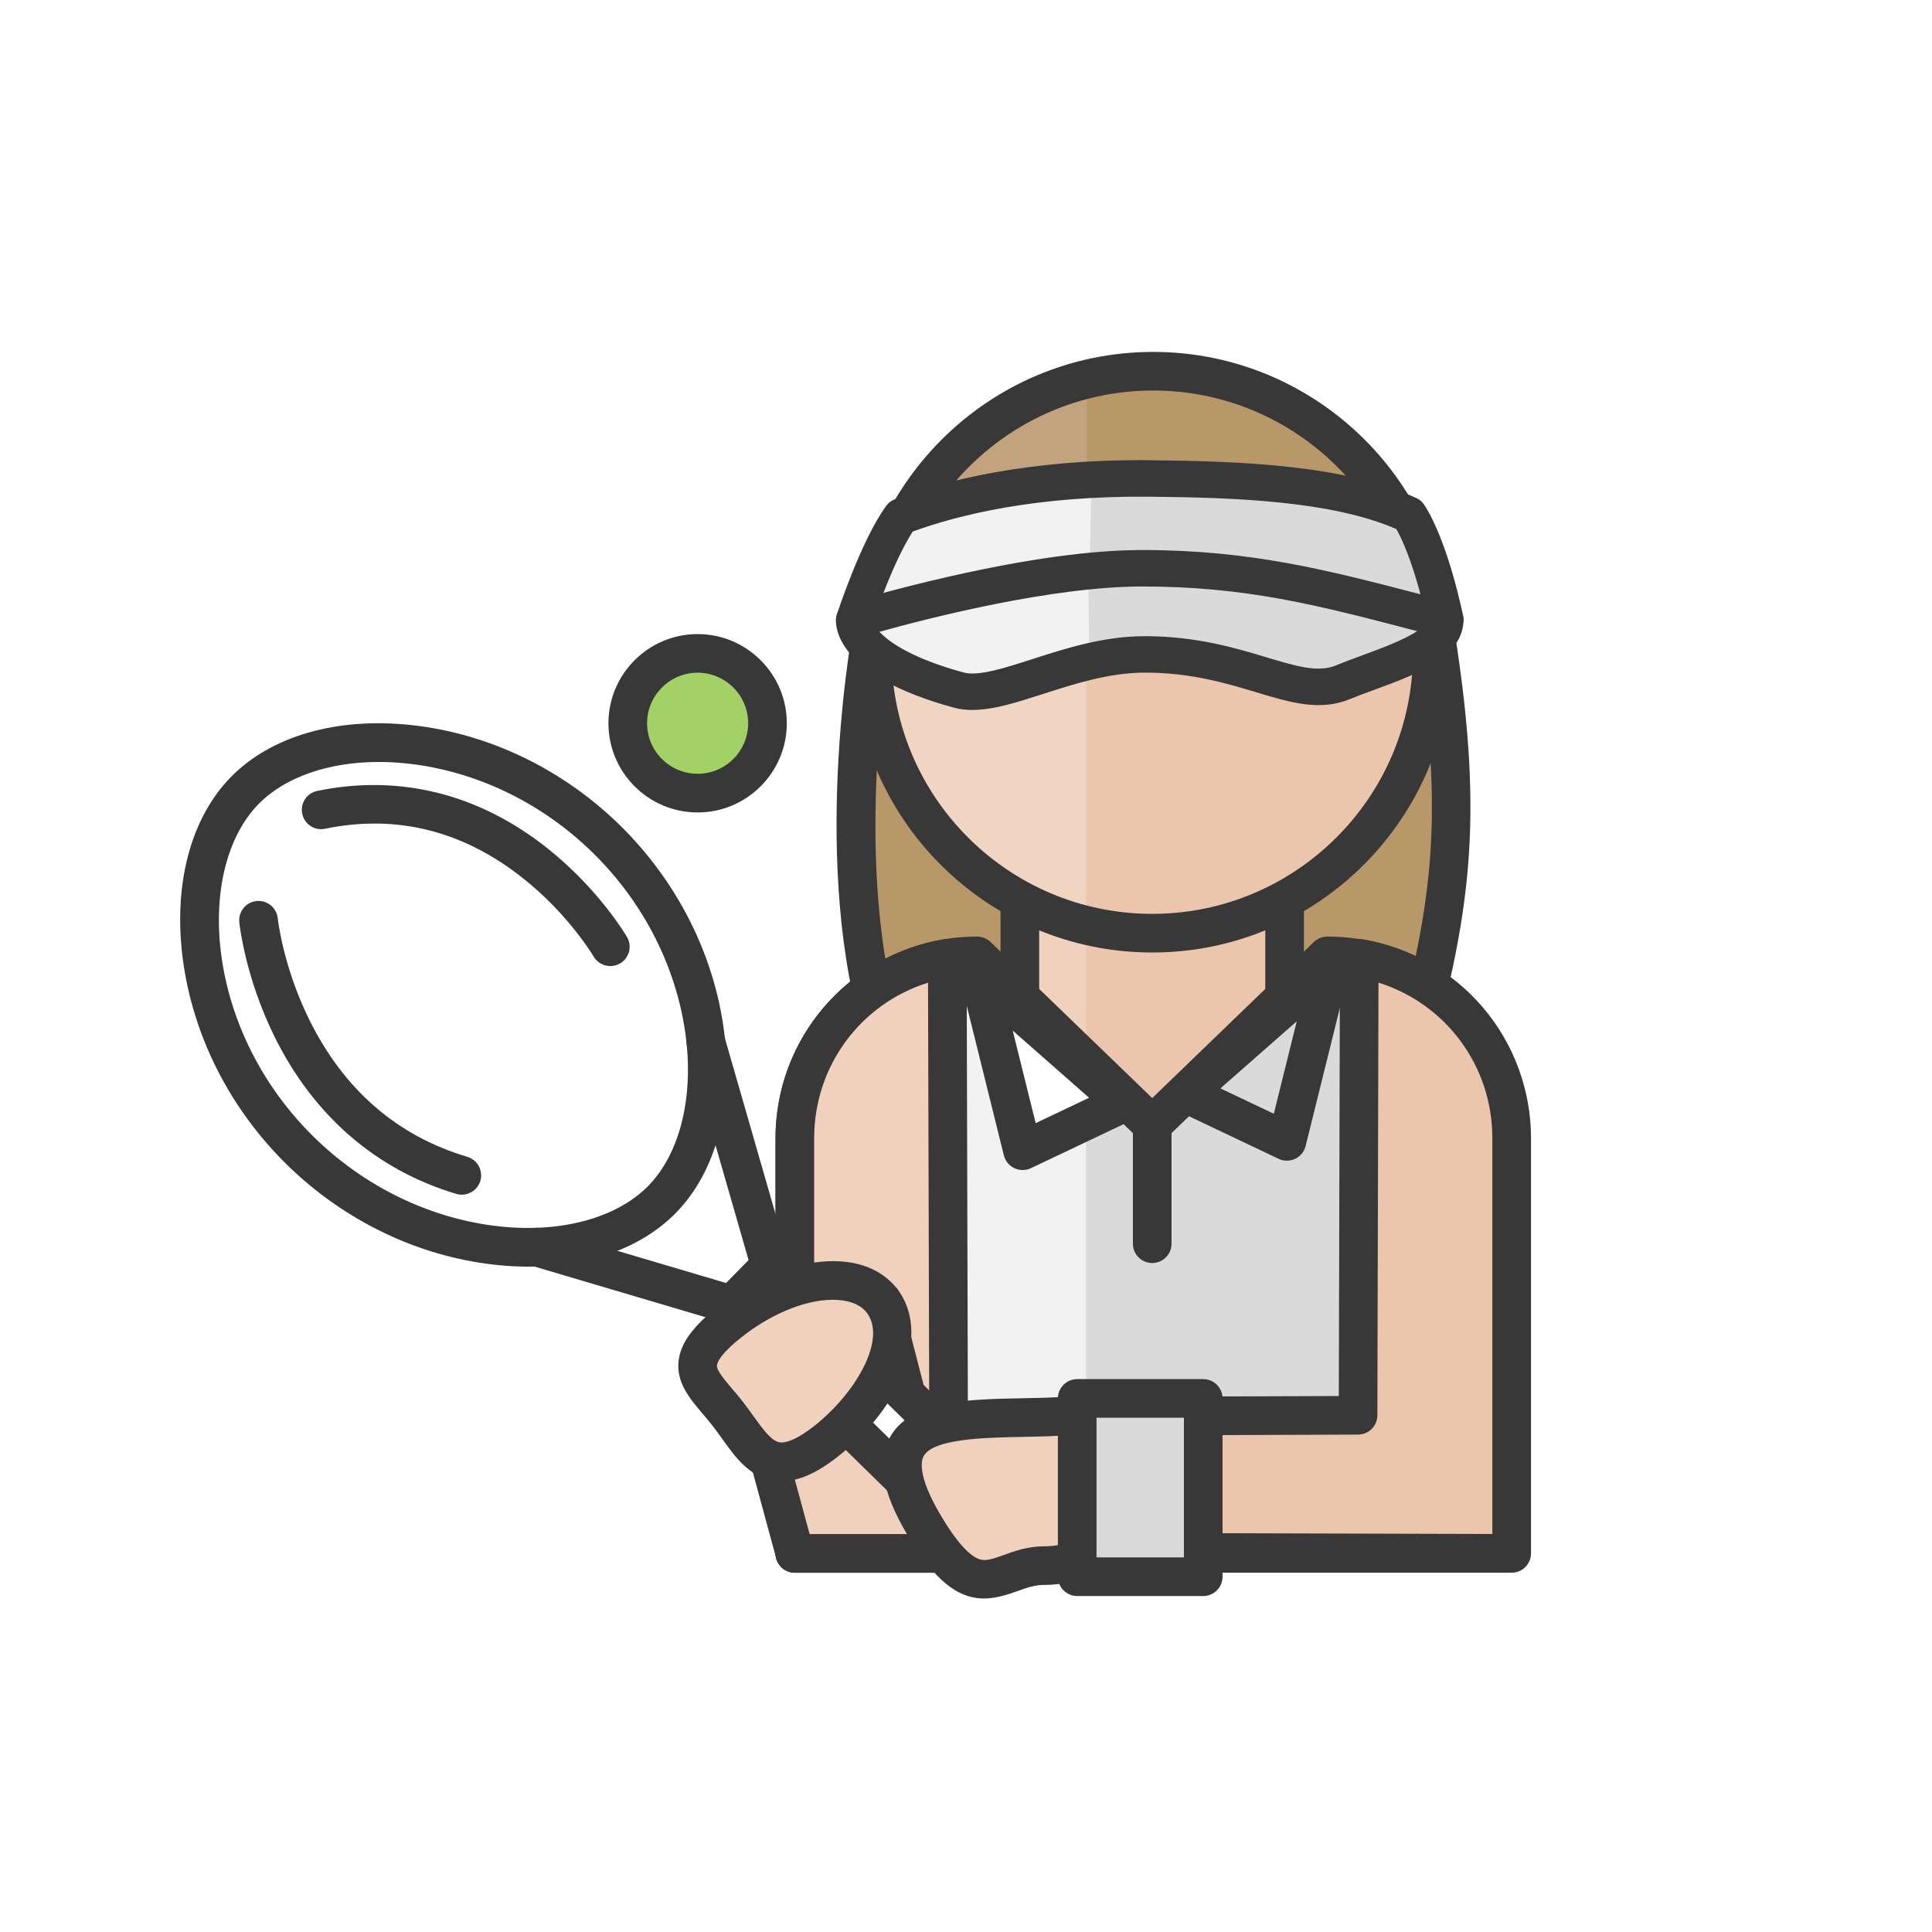 <?xml version="1.0" encoding="UTF-8"?>
<svg id="Ebene_2" data-name="Ebene 2" xmlns="http://www.w3.org/2000/svg" viewBox="0 0 800 800">
  <defs>
    <style>
      .cls-1 {
        fill: #f0d1bd;
      }

      .cls-2 {
        fill: #c3a37d;
      }

      .cls-3 {
        fill: #dadada;
      }

      .cls-4 {
        fill: #fff;
      }

      .cls-5 {
        fill: #b89769;
      }

      .cls-6 {
        fill: #a3d165;
      }

      .cls-7 {
        fill: #ecc5ad;
      }

      .cls-8 {
        fill: #f1d5c3;
      }

      .cls-9 {
        fill: #383838;
      }

      .cls-10 {
        fill: #f2f2f2;
      }
    </style>
  </defs>
  <g id="background">
    <rect id="background-2" data-name="background" class="cls-4" width="800" height="800"/>
  </g>
  <g id="illustration">
    <g>
      <path class="cls-5" d="M362.02,255.83s88.08-39.91,231.05-1.19c13.82,81.78,8.39,118.43-8.46,181.67-25.74,44.3-203.5,47.95-220.46-12.9-20.5-73.57-2.14-167.58-2.14-167.58Z"/>
      <path class="cls-9" d="M477.7,477.36c-11.85,0-23.69-.72-35.02-2.17-48.41-6.2-79.04-23.83-86.23-49.64-20.77-74.54-3.05-167.34-2.28-171.26.5-2.54,2.19-4.68,4.55-5.75.94-.43,23.58-10.53,64.19-15.76,37.12-4.78,97.13-6.21,172.25,14.14,3.01.82,5.28,3.31,5.8,6.39,14.24,84.23,7.98,122.78-8.61,185.06-.18.69-.46,1.35-.81,1.96-5.89,10.13-21.1,23.88-60.14,31.88-16.69,3.42-35.21,5.16-53.69,5.16ZM369.12,261.6c-3.18,18.94-14.58,97.5,2.74,159.66,5.2,18.67,32.44,32.9,72.85,38.07,10.94,1.4,22.11,2.06,33.11,2.06,45.68,0,88.39-11.37,99.36-28.26,15.78-59.39,21.45-94.63,8.84-172.08-69.87-18.17-125.56-16.88-160.28-12.5-29.25,3.7-48.82,10.13-56.62,13.05Z"/>
    </g>
    <g id="neck">
      <rect class="cls-7" x="422.3" y="372.32" width="109.63" height="112.05"/>
      <rect class="cls-1" x="422.3" y="372.32" width="27.41" height="112.05"/>
      <path class="cls-9" d="M531.93,492.37h-109.63c-4.42,0-8-3.58-8-8v-112.05c0-4.42,3.58-8,8-8h109.63c4.42,0,8,3.58,8,8v112.05c0,4.42-3.58,8-8,8ZM430.3,476.37h93.63v-96.05h-93.63v96.05Z"/>
    </g>
    <g>
      <path class="cls-3" d="M549.62,395.81l-72.51,70.01-72.51-70.01c-41.68,0-75.47,33.79-75.47,75.47v171.94h295.96v-171.94c0-41.68-33.79-75.47-75.47-75.47Z"/>
      <path class="cls-10" d="M449.71,439.36l-45.1-43.54c-41.68,0-75.47,33.79-75.47,75.47v171.94h120.57v-203.87Z"/>
      <path class="cls-9" d="M625.09,651.22h-295.96c-4.42,0-8-3.58-8-8v-171.94c0-46.03,37.45-83.47,83.47-83.47,2.07,0,4.07.8,5.56,2.24l66.95,64.64,66.95-64.64c1.49-1.44,3.48-2.24,5.56-2.24,46.03,0,83.47,37.45,83.47,83.47v171.94c0,4.42-3.58,8-8,8ZM337.13,635.22h279.96v-163.94c0-36.15-28.57-65.75-64.32-67.4l-70.11,67.69c-3.1,3-8.01,2.99-11.11,0l-70.11-67.69c-35.75,1.65-64.32,31.25-64.32,67.4v163.94Z"/>
    </g>
    <g id="right_sleeve" data-name="right sleeve">
      <g>
        <path class="cls-7" d="M437.91,642.68l124.24.36,63.8.18v-171.93c0-37.48-27.31-68.58-63.12-74.47l-.49,189.22-123.43.44-1,56.2Z"/>
        <path class="cls-9" d="M625.95,651.22h-.02l-188.04-.54c-2.14,0-4.19-.87-5.69-2.4-1.5-1.53-2.32-3.6-2.28-5.74l1-56.2c.08-4.35,3.62-7.84,7.97-7.86l115.48-.42.47-181.27c0-2.35,1.04-4.57,2.83-6.08,1.79-1.52,4.15-2.17,6.47-1.79,19.3,3.17,36.97,13.15,49.76,28.08,12.93,15.1,20.06,34.38,20.06,54.29v171.93c0,2.13-.85,4.16-2.35,5.67-1.5,1.5-3.53,2.33-5.65,2.33ZM446.05,634.7l171.9.49v-163.91c0-29.97-19.34-55.7-47.15-64.38l-.46,179.15c-.01,4.4-3.57,7.96-7.97,7.98l-115.6.42-.72,40.25Z"/>
      </g>
    </g>
    <g id="arm">
      <path class="cls-1" d="M392.93,643.22h-63.8v-171.93c0-37.48,27.31-68.58,63.12-74.47l.68,246.4Z"/>
      <path class="cls-9" d="M392.93,651.22h-63.8c-4.42,0-8-3.58-8-8v-171.93c0-19.91,7.12-39.19,20.06-54.29,12.79-14.93,30.46-24.9,49.77-28.08,2.31-.38,4.68.27,6.47,1.79,1.79,1.52,2.82,3.74,2.83,6.08l.68,246.4c0,2.13-.83,4.17-2.34,5.67-1.5,1.5-3.54,2.35-5.66,2.35ZM337.13,635.22h47.78l-.63-228.31c-27.81,8.68-47.15,34.41-47.15,64.38v163.93Z"/>
    </g>
    <g id="head">
      <circle class="cls-7" cx="477.11" cy="270.45" r="115.95" transform="translate(-51.49 416.58) rotate(-45)"/>
      <path class="cls-8" d="M361.16,270.45c0-54.6,37.73-100.38,88.55-112.7,0,106.05,0,130,0,225.39-50.81-12.31-88.55-58.1-88.55-112.7Z"/>
      <path class="cls-9" d="M477.11,394.41c-68.35,0-123.95-55.61-123.95-123.95s55.61-123.96,123.95-123.96,123.96,55.61,123.96,123.96-55.61,123.95-123.96,123.95ZM477.11,162.5c-59.53,0-107.95,48.43-107.95,107.96s48.43,107.95,107.95,107.95,107.96-48.43,107.96-107.95-48.43-107.96-107.96-107.96Z"/>
    </g>
    <g id="t-shirt_neck" data-name="t-shirt neck">
      <g>
        <polygon class="cls-4" points="405.43 403.89 423.44 476.49 465.37 456.57 405.43 403.89"/>
        <path class="cls-9" d="M423.44,484.49c-1.17,0-2.34-.26-3.42-.77-2.17-1.03-3.76-2.97-4.34-5.3l-18.01-72.61c-.84-3.4.62-6.94,3.61-8.76,2.99-1.82,6.81-1.48,9.44.83l59.94,52.68c2.02,1.78,3.01,4.45,2.64,7.12-.37,2.67-2.06,4.96-4.49,6.12l-41.93,19.92c-1.09.52-2.26.77-3.43.77ZM419.35,426.77l9.5,38.3,22.12-10.51-31.61-27.79Z"/>
      </g>
      <g>
        <polygon class="cls-3" points="550.87 400 532.86 472.61 490.93 452.68 550.87 400"/>
        <path class="cls-9" d="M532.86,480.61c-1.17,0-2.35-.26-3.43-.77l-41.93-19.92c-2.43-1.15-4.12-3.45-4.49-6.12-.37-2.66.62-5.34,2.64-7.12l59.94-52.68c2.63-2.31,6.45-2.65,9.44-.83,2.99,1.82,4.45,5.37,3.61,8.76l-18.01,72.61c-.58,2.33-2.17,4.28-4.34,5.3-1.08.51-2.25.77-3.42.77ZM505.34,450.67l22.12,10.51,9.5-38.29-31.61,27.79Z"/>
      </g>
      <path class="cls-9" d="M477.11,522.99c-4.42,0-8-3.58-8-8v-49.17c0-4.42,3.58-8,8-8s8,3.58,8,8v49.17c0,4.42-3.58,8-8,8Z"/>
    </g>
    <g>
      <path class="cls-5" d="M361.55,269.67c0-64.04,51.91-115.95,115.95-115.95s115.95,51.91,115.95,115.95c-40.64,0-78.75-62.51-116.5-62.51s-75.81,62.51-115.41,62.51Z"/>
      <path class="cls-2" d="M361.55,269.67c0-54.6,37.73-100.38,88.55-112.7v58.95c-29.08,17.21-58.26,53.75-88.55,53.75Z"/>
      <path class="cls-9" d="M601.46,277.67h-8c-23.53,0-44.83-17.23-65.44-33.9-18.19-14.71-35.37-28.61-51.06-28.61s-34.06,14.74-51.52,28.99c-20.18,16.48-41.05,33.52-63.9,33.52h-8v-8c0-68.35,55.61-123.95,123.95-123.95s123.96,55.61,123.96,123.95v8ZM476.96,199.16c21.36,0,41.57,16.35,61.12,32.17,15.58,12.61,31.62,25.58,47,29.29-4.61-55.31-51.1-98.91-107.58-98.91s-102.93,43.56-107.57,98.84c14.74-3.76,30.28-16.46,45.4-28.79,19.63-16.03,39.93-32.6,61.63-32.6Z"/>
    </g>
    <g id="cap">
      <g>
        <path class="cls-3" d="M598.44,256.55s-57.31-6.18-121.78-6.6c-64.47-.42-122.95,6.82-122.95,6.82,0,0,9.56-29.44,19.4-42.93,23.93-9.09,58.64-16.16,102.96-15.72,38.69.39,79.28,2.02,107.33,15,9.25,14.35,15.04,43.43,15.04,43.43Z"/>
        <path class="cls-10" d="M451,250.16c-53.54,1.19-97.28,6.61-97.28,6.61,0,0,9.56-29.44,19.4-42.93,19.37-7.36,45.82-13.4,78.71-15.19,0,20.24-.83,28.19-.83,51.52Z"/>
        <path class="cls-9" d="M353.71,264.33c-2.24,0-4.38-1-5.82-2.75-1.64-1.99-2.16-4.68-1.36-7.14.41-1.25,10.05-30.74,20.48-45.05.86-1.18,2.05-2.09,3.42-2.61,20.2-7.67,54.94-16.72,105.72-16.21,37.83.38,80.67,1.93,110.42,15.7,1.3.6,2.4,1.56,3.18,2.76,9.91,15.38,15.85,44.8,16.1,46.05.47,2.36-.21,4.8-1.83,6.57-1.62,1.77-3.99,2.67-6.38,2.41-.57-.06-57.7-6.14-121.02-6.56-63.21-.41-121.39,6.69-121.97,6.77-.31.04-.62.06-.93.06ZM471.32,242.38c1.79,0,3.59,0,5.39.02,47.93.31,92.36,3.83,111.98,5.62-2.22-8.6-5.9-20.86-10.52-28.97-27.02-11.66-66.82-13.03-102.17-13.38-46.6-.44-78.76,7.39-98.03,14.42-4.95,7.54-9.83,19.25-13.1,27.87,19.81-2,61.5-5.58,106.45-5.58Z"/>
      </g>
      <g>
        <path class="cls-3" d="M353.72,256.77s-1.4,16.83,43.33,28.98c16.67,4.53,45.43-14.77,77-14.77,41.5,0,62.71,19.53,82.11,11.51,17.1-7.08,42.3-13.15,42.3-25.94-43.67-11.2-76.52-21.25-125.48-21.25s-119.25,21.47-119.25,21.47Z"/>
        <path class="cls-10" d="M353.72,256.77s-1.4,16.83,43.33,28.98c12.5,3.39,31.78-6.6,53.96-11.82,0-17.16-.37-24.82-.37-37.41-45.51,4.55-96.91,20.25-96.91,20.25Z"/>
        <path class="cls-9" d="M402.68,293.99c-2.64,0-5.18-.29-7.62-.95-48.34-13.13-49.19-33.03-48.87-36.89.26-3.08,2.36-5.69,5.32-6.6.73-.22,18.11-5.51,41.81-10.88,31.99-7.25,58.79-10.92,79.65-10.92,44.78,0,76.84,8.35,113.95,18.01,4.37,1.14,8.82,2.3,13.4,3.47,3.34.86,5.68,3.87,5.68,7.32,0,15.51-19.29,22.6-36.31,28.85-3.8,1.39-7.38,2.71-10.65,4.06-12.44,5.15-24.68,1.47-38.84-2.8-12.68-3.81-27.05-8.14-46.15-8.14-14.71,0-29.23,4.68-42.04,8.8-10.9,3.51-20.66,6.65-29.32,6.65ZM364.16,261.62c4.34,4.65,14.31,11.26,34.86,16.84,6.11,1.66,16.91-1.82,28.35-5.5,13.87-4.47,29.59-9.53,46.67-9.53,21.32,0,37.5,4.87,50.5,8.78,12.34,3.71,21.25,6.39,28.72,3.3,3.55-1.47,7.45-2.9,11.22-4.29,6.42-2.36,16.69-6.13,22.35-9.88-1.24-.32-2.48-.64-3.71-.96-37.6-9.79-67.3-17.53-110.15-17.53-37.58,0-89.01,13.25-108.81,18.77Z"/>
      </g>
    </g>
    <g>
      <polygon id="arm-2" data-name="arm" class="cls-1" points="303.65 549.33 365.16 538.55 392.2 643.22 329.13 643.22 303.65 549.33"/>
      <path class="cls-9" d="M392.2,651.22h-63.06c-3.61,0-6.77-2.42-7.72-5.9l-25.48-93.89c-.59-2.17-.24-4.49.97-6.39,1.21-1.9,3.16-3.2,5.37-3.59l61.5-10.78c4.11-.72,8.08,1.84,9.13,5.88l27.04,104.67c.62,2.4.09,4.94-1.42,6.9-1.52,1.96-3.85,3.1-6.32,3.1ZM335.25,635.22h46.61l-22.61-87.52-45.59,7.99,21.58,79.52Z"/>
    </g>
    <g>
      <g>
        <path class="cls-4" d="M251.05,347.37c47.72,46.75,53.44,118.3,23.11,149.26s-101.98,26.71-149.71-20.04c-47.72-46.75-53.44-118.3-23.11-149.26,30.33-30.96,101.98-26.71,149.71,20.04Z"/>
        <path class="cls-9" d="M218.89,524.49c-4.55,0-9.2-.26-13.94-.78-31.84-3.49-62.42-18.2-86.1-41.4-23.68-23.2-39.01-53.47-43.16-85.23-4.03-30.84,3.24-58.3,19.93-75.34,16.69-17.04,44-24.87,74.92-21.48,31.84,3.49,62.42,18.2,86.1,41.4,23.69,23.2,39.01,53.47,43.16,85.23,4.03,30.84-3.24,58.3-19.93,75.34-14.14,14.43-35.88,22.25-60.98,22.25ZM156.91,315.51c-20.75,0-38.86,6.21-49.85,17.43-13.04,13.31-18.83,36.52-15.5,62.08,3.68,28.22,17.35,55.17,38.49,75.87,21.14,20.71,48.36,33.82,76.65,36.92,25.62,2.81,48.7-3.46,61.74-16.77,13.04-13.31,18.83-36.52,15.5-62.08-3.69-28.22-17.35-55.17-38.49-75.87-21.14-20.71-48.36-33.82-76.65-36.92-4.04-.44-8.01-.66-11.89-.66Z"/>
      </g>
      <path class="cls-9" d="M325.55,554.98c-.76,0-1.52-.11-2.27-.33l-103.26-30.57c-4.24-1.25-6.65-5.71-5.4-9.94,1.25-4.24,5.7-6.66,9.94-5.4l89.27,26.43-29.24-101.55c-1.22-4.25,1.23-8.68,5.47-9.9,4.24-1.22,8.68,1.23,9.9,5.47l33.28,115.58c.81,2.81.02,5.83-2.05,7.89-1.52,1.51-3.56,2.32-5.64,2.32Z"/>
      <g>
        <path class="cls-4" d="M426.5,645.89h0c-4.99,5.09-13.16,5.18-18.25.19l-106.58-104.41,18.07-18.44,106.58,104.41c5.09,4.99,5.18,13.16.19,18.25Z"/>
        <path class="cls-9" d="M417.28,657.75c-5.28,0-10.57-1.98-14.63-5.96l-106.58-104.41c-3.16-3.09-3.21-8.16-.12-11.31l18.07-18.44c1.48-1.52,3.51-2.38,5.63-2.4,2.11,0,4.17.8,5.68,2.29l106.58,104.41c3.99,3.91,6.22,9.14,6.28,14.72.06,5.58-2.06,10.86-5.97,14.85h0c-4.09,4.17-9.51,6.27-14.94,6.27ZM312.98,541.54l100.87,98.82c1.93,1.89,5.05,1.86,6.94-.07h0c.92-.94,1.42-2.17,1.4-3.49-.01-1.31-.54-2.54-1.47-3.46l-100.87-98.82-6.87,7.01Z"/>
      </g>
      <path class="cls-9" d="M191.22,494.7c-.76,0-1.53-.11-2.29-.34-33.2-9.9-59.28-32.53-75.42-65.44-12.06-24.59-14.33-46.15-14.42-47.06-.44-4.4,2.76-8.32,7.16-8.76,4.38-.44,8.31,2.76,8.76,7.15.03.31,2.21,20.09,13.11,42.1,14.33,28.94,36.33,48.01,65.39,56.67,4.23,1.26,6.64,5.72,5.38,9.95-1.04,3.47-4.22,5.72-7.66,5.72Z"/>
      <path class="cls-9" d="M252.73,400.03c-2.75,0-5.43-1.42-6.92-3.97-.18-.3-10.39-17.48-29.31-32.46-24.82-19.66-52.38-26.53-81.91-20.43-4.32.9-8.56-1.89-9.45-6.22-.89-4.33,1.89-8.56,6.22-9.45,34.09-7.04,67.13,1.23,95.54,23.93,21.18,16.92,32.27,35.79,32.74,36.58,2.22,3.82.92,8.72-2.9,10.94-1.26.73-2.65,1.08-4.01,1.08Z"/>
    </g>
    <g>
      <path id="left_hand" data-name="left hand" class="cls-1" d="M462.89,611.76c0,26.56-12.69,36.52-30.69,36.52s-26.76,19.24-47.28-13.06c-34.61-54.47,18.31-46.63,54-48.74,17.97-1.06,23.97-1.29,23.97,25.27Z"/>
      <path class="cls-9" d="M407.41,661.9c-8.96,0-18.22-5.04-29.25-22.39-12.38-19.49-15.5-33.5-9.82-44.08,8.35-15.55,32.01-16.01,54.88-16.44,5.37-.1,10.43-.2,15.21-.48,10.51-.62,18.82-1.11,25.08,4.79,6.11,5.76,7.37,15.55,7.37,28.46,0,28.29-14.1,44.52-38.69,44.52-3.78,0-7.31,1.27-11.04,2.62-4.63,1.67-9.15,3-13.75,3ZM447.3,594.15c-2.43,0-5.33.17-7.92.32-5.1.3-10.56.41-15.85.51-15.69.3-37.17.71-41.09,8.02-1.17,2.19-2.63,9.29,9.22,27.94,6.8,10.71,11.37,13.92,14,14.74,2.58.8,5.36-.12,10.05-1.81,4.41-1.59,9.89-3.57,16.48-3.57,20.11,0,22.69-15.24,22.69-28.52s-1.79-16.3-2.34-16.82c-.63-.6-2.68-.79-5.24-.79Z"/>
    </g>
    <g>
      <path id="right_hand" data-name="right hand" class="cls-1" d="M341.77,597.01c-23.69,18.45-29.62,2.3-40.39-11.54s-22.32-20.11,1.37-38.56c23.69-18.45,51.63-22.19,62.4-8.36,10.77,13.83.3,40.01-23.39,58.46Z"/>
      <path class="cls-9" d="M323.72,613.31c-1.05,0-2.09-.08-3.13-.22-10.22-1.48-16.02-9.58-21.63-17.41-1.26-1.76-2.56-3.58-3.89-5.29-1.36-1.75-2.78-3.41-4.14-5.02-5.34-6.29-10.87-12.79-9.96-21.67.77-7.48,5.97-14.61,16.87-23.09,12.56-9.78,26.73-16.14,39.9-17.9,14.72-1.97,26.7,1.91,33.73,10.94,13.7,17.58,2.81,48.19-24.78,69.68-8.68,6.76-16.06,9.99-22.96,9.99ZM344.88,538.2c-1.59,0-3.27.12-5.02.35-10.25,1.37-21.99,6.72-32.19,14.67-9.36,7.29-10.66,10.89-10.78,12.11-.21,2.09,2.92,5.78,6.23,9.68,1.41,1.65,3,3.53,4.57,5.55,1.53,1.96,2.93,3.91,4.28,5.8,3.83,5.34,7.44,10.39,10.92,10.89,3.02.44,7.98-1.89,13.97-6.55,17.3-13.48,30.59-36.19,21.99-47.23-2.67-3.43-7.63-5.26-13.97-5.26Z"/>
    </g>
    <g>
      <rect id="wristband" class="cls-3" x="446.05" y="579.06" width="52.18" height="73.82"/>
      <path class="cls-9" d="M498.23,660.88h-52.18c-4.42,0-8-3.58-8-8v-73.82c0-4.42,3.58-8,8-8h52.18c4.42,0,8,3.58,8,8v73.82c0,4.42-3.58,8-8,8ZM454.05,644.88h36.18v-57.82h-36.18v57.82Z"/>
    </g>
    <g id="ball">
      <g>
        <circle class="cls-6" cx="288.87" cy="299.48" r="28.93" transform="translate(-100.13 151.78) rotate(-25.24)"/>
        <path class="cls-9" d="M288.87,336.42c-20.37,0-36.93-16.57-36.93-36.93s16.57-36.93,36.93-36.93,36.93,16.57,36.93,36.93-16.57,36.93-36.93,36.93ZM288.87,278.55c-11.54,0-20.93,9.39-20.93,20.93s9.39,20.93,20.93,20.93,20.93-9.39,20.93-20.93-9.39-20.93-20.93-20.93Z"/>
      </g>
    </g>
  </g>
</svg>